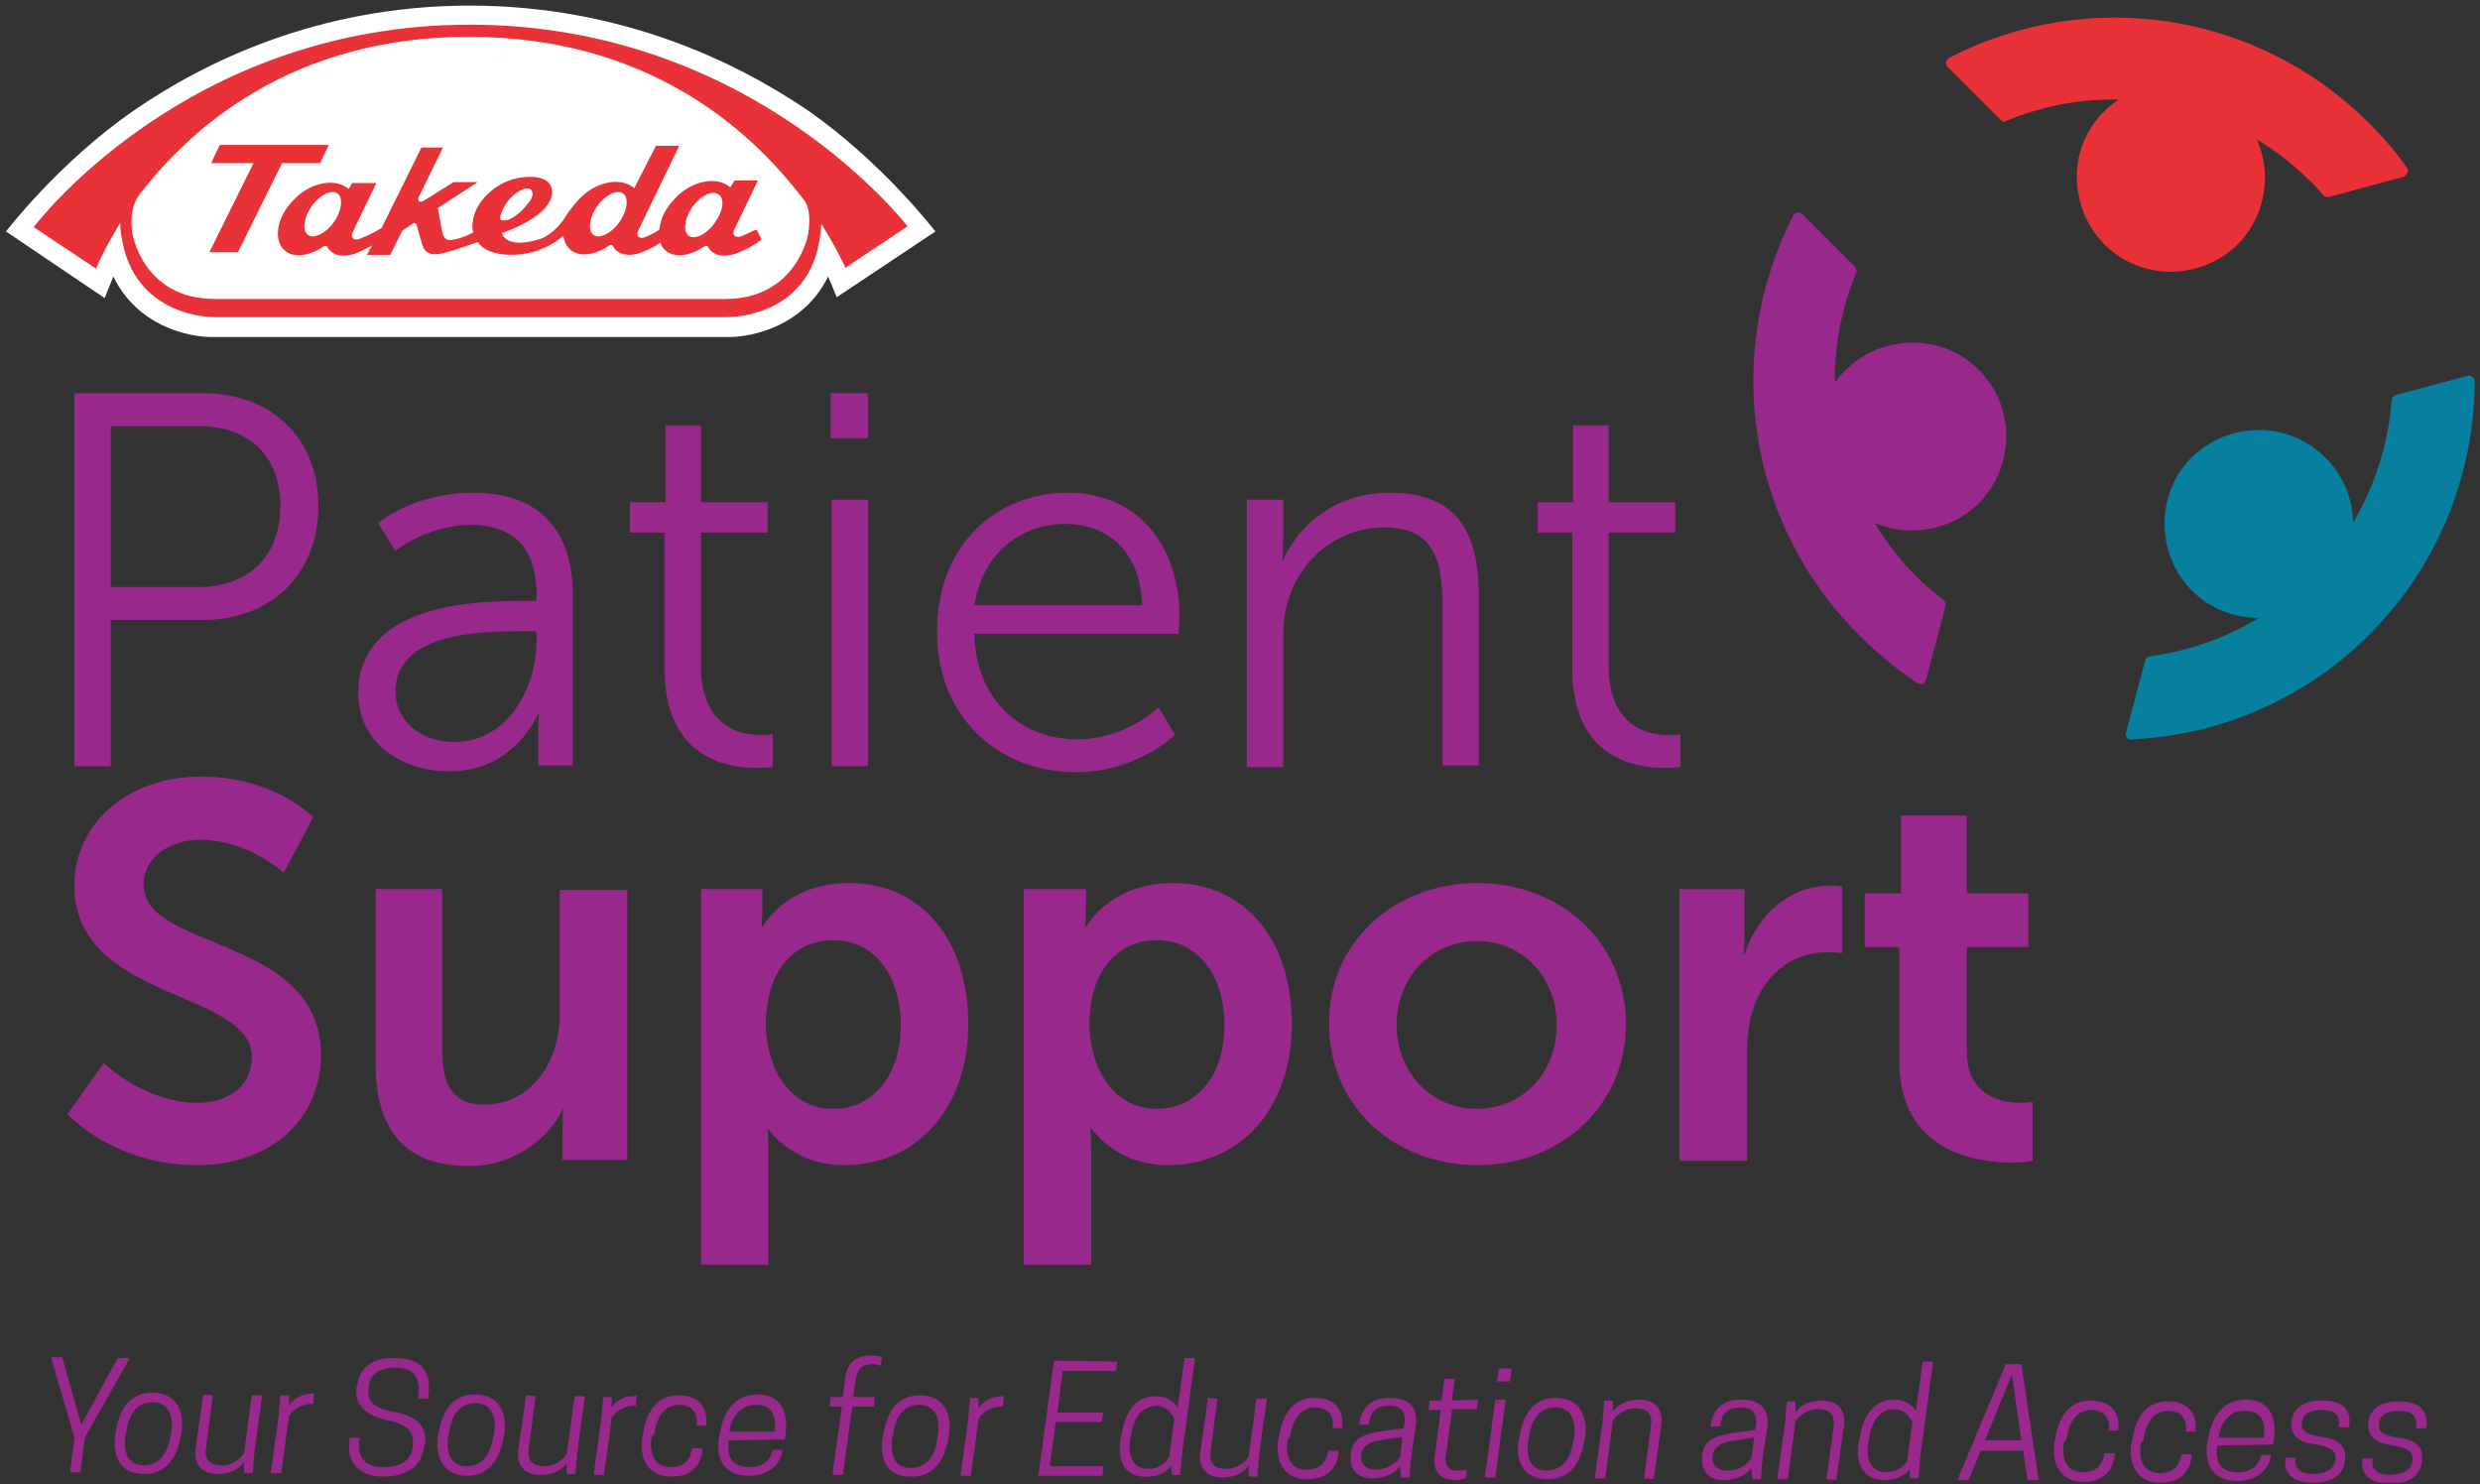 <svg width="269" height="161" viewBox="0 0 269 161" fill="none" xmlns="http://www.w3.org/2000/svg">
<rect x="0" y="0" width="269" height="161" fill="#333333" stroke="none"/>
<g clip-path="url(#clip0_4062_9743)">
<path d="M8.726 159.702H7.6L8.069 155.948L5.535 147.219H6.755L8.82 154.54L12.762 147.313H14.076L9.196 155.948L8.726 159.702Z" fill="#99288C"/>
<path d="M12.481 155.666L12.575 155.29C12.951 152.85 14.077 151.066 16.517 151.066C19.052 151.066 19.99 152.944 19.709 155.29L19.615 155.666C19.239 158.106 18.019 159.889 15.672 159.889C13.044 159.889 12.2 158.012 12.481 155.666ZM18.488 155.759L18.582 155.384C18.864 153.413 18.207 152.099 16.517 152.099C14.922 152.099 13.983 153.319 13.701 155.29L13.608 155.666C13.326 157.637 13.983 158.951 15.579 158.951C17.174 158.951 18.207 157.73 18.488 155.759Z" fill="#99288C"/>
<path d="M23.089 151.348L22.338 157.073C22.15 158.387 22.807 158.95 24.027 158.95C25.247 158.95 26.092 158.2 26.468 157.636L27.312 151.348H28.439L27.594 157.543L27.406 159.795H26.468V158.575C25.905 159.42 24.872 159.889 23.652 159.889C21.775 159.889 21.024 158.763 21.212 157.167L22.056 151.254L23.089 151.348Z" fill="#99288C"/>
<path d="M34.068 151.16L33.974 152.286H33.786C32.472 152.286 31.721 153.037 31.346 153.601L30.501 159.795H29.375L30.22 153.601L30.407 151.348H31.346V152.474C31.815 151.723 32.754 151.16 33.88 151.16H34.068Z" fill="#99288C"/>
<path d="M38.666 150.502L38.76 150.221C39.042 148.156 40.637 147.217 42.89 147.311C45.8 147.311 46.832 148.813 46.457 151.535V151.722H45.33C45.706 149.376 44.861 148.344 42.984 148.344H42.796C41.294 148.344 40.168 149.001 39.98 150.315V150.596C39.793 151.91 40.45 152.755 42.702 153.13C45.33 153.6 46.363 154.82 46.081 156.697L45.987 156.979C45.706 159.137 44.016 160.17 41.576 160.17C38.948 160.17 37.54 158.668 37.915 156.134V155.946H39.042C38.572 158.199 39.793 159.137 41.482 159.137H41.67C43.359 159.137 44.58 158.48 44.767 156.979V156.697C44.955 155.289 44.11 154.444 42.045 154.069C39.23 153.412 38.479 152.098 38.666 150.502Z" fill="#99288C"/>
<path d="M47.49 155.759L47.583 155.478C47.959 153.037 49.085 151.254 51.526 151.254C54.06 151.254 54.998 153.131 54.717 155.478L54.623 155.853C54.248 158.293 53.027 160.077 50.681 160.077C48.147 160.077 47.208 158.2 47.49 155.759ZM53.497 155.853L53.59 155.478C53.872 153.507 53.215 152.193 51.526 152.193C49.93 152.193 48.991 153.413 48.71 155.384L48.616 155.759C48.334 157.73 48.991 159.044 50.587 159.044C52.276 159.044 53.215 157.824 53.497 155.853Z" fill="#99288C"/>
<path d="M58.097 151.442L57.346 157.167C57.158 158.481 57.815 159.044 59.035 159.044C60.255 159.044 61.1 158.293 61.475 157.73L62.32 151.442H63.447L62.602 157.636L62.414 159.889H61.475V158.669C60.912 159.513 59.88 159.983 58.66 159.983C56.782 159.983 56.032 158.856 56.219 157.261L57.064 151.348L58.097 151.442Z" fill="#99288C"/>
<path d="M69.08 151.348L68.986 152.474H68.798C67.484 152.474 66.733 153.225 66.358 153.788L65.513 159.983H64.387L65.231 153.788L65.419 151.535H66.358V152.662C66.827 151.911 67.766 151.348 68.892 151.442C68.986 151.348 69.08 151.348 69.08 151.348Z" fill="#99288C"/>
<path d="M70.674 155.853C70.393 157.824 71.05 159.138 72.739 159.138C74.335 159.138 74.898 158.199 75.086 157.073H76.212V157.261C76.024 158.763 75.18 160.17 72.833 160.17C70.299 160.17 69.36 158.293 69.642 155.947L69.736 155.571C70.111 153.131 71.237 151.348 73.584 151.348C76.118 151.348 76.775 153.037 76.588 154.445V154.633H75.555C75.743 153.413 75.18 152.38 73.678 152.38C72.082 152.38 71.237 153.6 70.956 155.571L70.674 155.853Z" fill="#99288C"/>
<path d="M79.027 156.228C78.839 158.106 79.402 159.138 81.279 159.138C82.969 159.138 83.626 158.2 83.814 157.261H84.846V157.449C84.658 158.669 83.532 160.077 81.279 160.077C78.463 160.077 77.619 158.2 77.994 155.853L78.088 155.478C78.463 153.037 79.778 151.254 82.124 151.254C84.658 151.254 85.503 153.037 85.221 155.478L85.128 156.135L79.027 156.228ZM79.121 155.29H84.001C84.283 153.413 83.626 152.38 82.03 152.38C80.435 152.38 79.308 153.6 79.121 155.29Z" fill="#99288C"/>
<path d="M92.542 151.537H94.888L94.795 152.569H92.448L91.416 159.984H90.289L91.322 152.569H90.008L90.102 151.537H91.416L91.697 149.378C91.885 147.688 93.011 147.031 94.513 147.031C95.076 147.031 95.546 147.125 95.639 147.219L95.546 148.158C95.358 148.064 94.982 147.97 94.607 147.97C93.668 147.97 93.011 148.345 92.824 149.565L92.542 151.537Z" fill="#99288C"/>
<path d="M95.736 155.947L95.829 155.571C96.205 153.131 97.331 151.348 99.772 151.348C102.306 151.348 103.244 153.225 102.963 155.571L102.869 155.947C102.494 158.387 101.273 160.17 98.927 160.17C96.299 160.264 95.36 158.387 95.736 155.947ZM101.649 156.041L101.743 155.665C102.024 153.694 101.367 152.38 99.678 152.38C98.082 152.38 97.144 153.6 96.862 155.571L96.768 155.947C96.487 157.918 97.144 159.232 98.739 159.232C100.429 159.232 101.461 158.012 101.649 156.041Z" fill="#99288C"/>
<path d="M108.877 151.441L108.783 152.568H108.595C107.281 152.568 106.53 153.319 106.155 153.882L105.31 160.077H104.184L105.028 153.882L105.216 151.629H106.155V152.755C106.624 152.005 107.563 151.441 108.689 151.441H108.877Z" fill="#99288C"/>
<path d="M121.17 147.688L121.076 148.72H115.257L114.694 153.225H119.668L119.481 154.258H114.506L113.849 159.045H119.668L119.575 160.077H112.629L114.318 147.594L121.17 147.688Z" fill="#99288C"/>
<path d="M121.546 156.041L121.64 155.666C122.015 153.226 123.142 151.442 125.394 151.442C126.708 151.442 127.459 152.193 127.741 152.663L128.492 147.312H129.618L128.21 157.731L128.022 159.984H127.084V158.951C126.521 159.702 125.582 160.171 124.549 160.171C122.015 160.359 121.171 158.482 121.546 156.041ZM122.672 155.666L122.578 156.041C122.297 158.106 122.954 159.327 124.549 159.327C125.676 159.327 126.333 158.763 126.802 158.106L127.365 153.883C127.084 153.32 126.521 152.475 125.394 152.475C123.892 152.569 122.954 153.695 122.672 155.666Z" fill="#99288C"/>
<path d="M132.058 151.723L131.307 157.448C131.119 158.762 131.776 159.325 132.996 159.325C134.216 159.325 135.061 158.575 135.436 158.011L136.281 151.723H137.408L136.563 157.918L136.375 160.17H135.436V158.95C134.873 159.795 133.841 160.264 132.621 160.264C130.743 160.264 129.993 159.138 130.18 157.542L131.025 151.629L132.058 151.723Z" fill="#99288C"/>
<path d="M139.663 156.134C139.381 158.105 140.038 159.419 141.728 159.419C143.323 159.419 143.886 158.481 144.074 157.354H145.2V157.542C145.013 159.044 144.168 160.452 141.821 160.452C139.287 160.452 138.349 158.575 138.63 156.228L138.724 155.853C139.1 153.412 140.226 151.629 142.572 151.629C145.107 151.629 145.764 153.318 145.576 154.726V154.914H144.543C144.731 153.694 144.168 152.661 142.666 152.661C141.071 152.661 140.226 153.882 139.944 155.853L139.663 156.134Z" fill="#99288C"/>
<path d="M151.861 159.044C151.298 159.795 150.265 160.358 148.857 160.358C147.262 160.358 146.417 159.419 146.511 158.011V157.73C146.699 155.946 148.013 155.571 149.608 155.289L152.236 154.914L152.33 154.539C152.518 153.225 152.143 152.474 150.641 152.474C149.045 152.474 148.576 153.412 148.482 154.539H147.45V154.351C147.637 153.037 148.388 151.629 150.735 151.629C153.175 151.629 153.832 152.943 153.55 154.82L153.081 157.918L152.893 160.264H151.955L151.861 159.044ZM151.861 158.105L152.143 155.853L149.608 156.228C148.482 156.416 147.825 156.885 147.637 157.73V157.918C147.543 158.668 148.013 159.325 149.045 159.419C150.641 159.419 151.486 158.575 151.861 158.105Z" fill="#99288C"/>
<path d="M160.311 151.819L160.217 152.852H157.495L156.838 157.826C156.65 159.14 157.214 159.516 158.058 159.516C158.528 159.516 158.997 159.422 159.091 159.422L158.997 160.36C158.809 160.36 158.434 160.548 157.871 160.548C156.369 160.548 155.43 159.797 155.618 158.014L156.275 152.945H154.961L155.055 151.913H156.369L156.65 149.566H157.777L157.495 151.913L160.311 151.819Z" fill="#99288C"/>
<path d="M162.189 151.816H163.315L162.189 160.264H161.062L162.189 151.816ZM163.784 149.845H162.377L162.564 148.438H163.972L163.784 149.845Z" fill="#99288C"/>
<path d="M164.72 156.228L164.814 155.853C165.189 153.412 166.316 151.629 168.756 151.629C171.29 151.629 172.229 153.506 171.947 155.853L171.853 156.228C171.478 158.668 170.258 160.452 167.911 160.452C165.283 160.452 164.345 158.575 164.72 156.228ZM170.633 156.322L170.727 155.946C171.009 153.975 170.352 152.661 168.662 152.661C167.067 152.661 166.128 153.882 165.846 155.853L165.752 156.228C165.471 158.199 166.128 159.513 167.724 159.513C169.413 159.513 170.352 158.293 170.633 156.322Z" fill="#99288C"/>
<path d="M178.33 160.358L179.081 154.632C179.269 153.318 178.612 152.755 177.392 152.755C176.172 152.755 175.327 153.506 174.952 154.069L174.107 160.358H172.98L173.825 154.163L174.013 151.91H174.952V153.13C175.515 152.286 176.547 151.816 177.767 151.816C179.645 151.816 180.395 152.943 180.208 154.538L179.363 160.452L178.33 160.358Z" fill="#99288C"/>
<path d="M189.97 159.231C189.407 159.982 188.375 160.545 186.967 160.545C185.371 160.545 184.526 159.607 184.62 158.199V157.917C184.808 156.134 186.122 155.759 187.718 155.477L190.346 155.102L190.44 154.726C190.627 153.412 190.252 152.661 188.75 152.661C187.155 152.661 186.685 153.6 186.591 154.726H185.559V154.538C185.747 153.224 186.498 151.816 188.844 151.816C191.284 151.816 191.941 153.13 191.66 155.008L191.191 158.105L191.003 160.452H190.064L189.97 159.231ZM189.97 158.199L190.252 155.946L187.718 156.322C186.591 156.509 185.934 156.979 185.747 157.823V158.011C185.653 158.762 186.122 159.419 187.155 159.513C188.75 159.607 189.595 158.668 189.97 158.199Z" fill="#99288C"/>
<path d="M198.135 160.451L198.886 154.726C199.074 153.412 198.417 152.849 197.197 152.849C195.976 152.849 195.132 153.6 194.756 154.163L193.911 160.451H192.785L193.63 154.257L193.818 152.004H194.756V153.224C195.319 152.379 196.352 151.91 197.572 151.91C199.449 151.91 200.2 153.036 200.012 154.632L199.168 160.545L198.135 160.451Z" fill="#99288C"/>
<path d="M201.608 156.416L201.702 156.041C202.078 153.601 203.204 151.817 205.457 151.817C206.771 151.817 207.522 152.568 207.803 153.038L208.554 147.688H209.68L208.272 158.106L208.085 160.359H207.146V159.326C206.583 160.077 205.644 160.546 204.612 160.546C202.078 160.64 201.233 158.763 201.608 156.416ZM202.735 156.041L202.641 156.416C202.359 158.481 203.016 159.702 204.612 159.702C205.738 159.702 206.395 159.138 206.865 158.481L207.428 154.258C207.146 153.695 206.583 152.85 205.457 152.85C203.955 152.85 203.016 154.07 202.735 156.041Z" fill="#99288C"/>
<path d="M219.254 147.969L221.131 160.546H219.911L219.442 157.355H214.843L213.529 160.546H212.309L217.565 147.969H219.254ZM215.312 156.228H219.254L218.222 149.095L215.312 156.228Z" fill="#99288C"/>
<path d="M223.854 156.415C223.572 158.386 224.23 159.701 225.919 159.701C227.515 159.701 228.078 158.762 228.265 157.636H229.392V157.823C229.204 159.325 228.359 160.733 226.013 160.733C223.479 160.733 222.54 158.856 222.822 156.509L222.915 156.134C223.291 153.693 224.417 151.91 226.764 151.91C229.298 151.91 229.955 153.6 229.767 155.008V155.195H228.735C228.923 153.975 228.359 152.943 226.858 152.943C225.262 152.943 224.417 154.163 224.136 156.134L223.854 156.415Z" fill="#99288C"/>
<path d="M232.206 156.509C231.924 158.48 232.581 159.794 234.271 159.794C235.866 159.794 236.429 158.856 236.617 157.729H237.743V157.917C237.556 159.419 236.711 160.827 234.364 160.827C231.83 160.827 230.892 158.95 231.173 156.603L231.267 156.228C231.642 153.787 232.769 152.004 235.115 152.004C237.65 152.004 238.307 153.693 238.119 155.101V155.289H237.086C237.274 154.069 236.711 153.036 235.209 153.036C233.614 153.036 232.769 154.257 232.487 156.228L232.206 156.509Z" fill="#99288C"/>
<path d="M240.468 156.791C240.28 158.668 240.844 159.701 242.721 159.701C244.41 159.701 245.067 158.762 245.255 157.823H246.287V158.011C246.1 159.231 244.973 160.639 242.721 160.639C239.905 160.639 239.06 158.762 239.436 156.416L239.53 156.04C239.905 153.6 241.219 151.816 243.565 151.816C246.1 151.816 246.944 153.6 246.663 156.04L246.569 156.697L240.468 156.791ZM240.656 155.946H245.537C245.818 154.069 245.161 153.037 243.565 153.037C241.97 152.943 240.844 154.163 240.656 155.946Z" fill="#99288C"/>
<path d="M253.327 158.105C253.327 157.26 252.67 156.979 251.262 156.697C249.103 156.415 248.446 155.571 248.54 154.257V154.163C248.728 152.755 249.854 151.91 251.825 151.91C254.265 151.91 255.016 153.036 254.828 154.632V154.82H253.702C253.89 153.6 253.421 152.943 251.825 152.943C250.511 152.943 249.666 153.412 249.666 154.538C249.666 155.289 250.229 155.571 251.731 155.852C253.608 156.04 254.547 156.791 254.359 158.387V158.48C254.171 159.888 253.045 160.827 250.98 160.827C248.446 160.827 247.695 159.607 247.883 158.293V158.105H249.009C248.821 159.137 249.291 159.888 250.98 159.888C252.576 159.794 253.327 159.231 253.327 158.105Z" fill="#99288C"/>
<path d="M261.678 158.199C261.678 157.354 261.021 157.072 259.613 156.791C257.455 156.509 256.798 155.664 256.891 154.35V154.257C257.079 152.849 258.205 152.004 260.177 152.004C262.617 152.004 263.368 153.13 263.18 154.726V154.914H262.054C262.241 153.693 261.772 153.036 260.177 153.036C258.862 153.036 258.018 153.506 258.018 154.632C258.018 155.383 258.581 155.664 260.083 155.946C261.96 156.134 262.898 156.885 262.711 158.48V158.574C262.523 159.982 261.397 160.921 259.332 160.921C256.798 160.921 256.047 159.7 256.234 158.386V158.199H257.361C257.173 159.231 257.642 159.982 259.332 159.982C260.927 159.888 261.678 159.325 261.678 158.199Z" fill="#99288C"/>
<path d="M8.066 42.656H22.052C29.279 42.656 34.535 47.349 34.535 54.858C34.535 62.367 29.279 67.248 22.052 67.248H12.008V83.11H8.066V42.656ZM21.488 63.681C26.932 63.681 30.405 60.396 30.405 54.858C30.405 49.414 26.932 46.223 21.582 46.223H12.008V63.681H21.488Z" fill="#99288C"/>
<path d="M56.591 65.182H58.187V64.431C58.187 58.893 55.183 56.922 50.959 56.922C46.267 57.016 42.888 59.738 42.888 59.738L41.01 56.734C41.01 56.734 44.765 53.449 51.335 53.449C58.281 53.449 62.129 57.297 62.129 64.525V83.015H58.374V79.824C58.374 78.416 58.468 77.383 58.468 77.383H58.374C58.374 77.383 55.934 83.672 48.707 83.672C43.92 83.672 38.852 80.856 38.852 75.131C38.945 65.463 51.617 65.182 56.591 65.182ZM49.364 80.481C54.902 80.481 58.187 74.755 58.187 69.687V68.467H56.497C51.992 68.467 42.888 68.654 42.888 75.037C42.888 77.665 45.046 80.481 49.364 80.481Z" fill="#99288C"/>
<path d="M72.079 57.767H68.324V54.482H72.172V46.129H76.021V54.482H83.248V57.767H76.021V72.128C76.021 78.886 80.338 79.731 82.497 79.731C83.342 79.731 83.811 79.637 83.811 79.637V83.204C83.811 83.204 83.154 83.297 82.122 83.297C78.743 83.297 72.079 82.171 72.079 72.504V57.767Z" fill="#99288C"/>
<path d="M90.102 42.656H94.138V47.537H90.102V42.656ZM90.195 54.201H94.138V83.11H90.195V54.201Z" fill="#99288C"/>
<path d="M115.818 53.449C123.796 53.449 127.926 59.644 127.926 66.777C127.926 67.434 127.832 68.748 127.832 68.748H105.682C105.869 76.163 110.938 80.199 116.851 80.199C122.107 80.199 125.674 76.727 125.674 76.727L127.457 79.73C127.457 79.73 123.233 83.766 116.757 83.766C108.122 83.766 101.646 77.571 101.646 68.654C101.552 59.175 108.028 53.449 115.818 53.449ZM123.89 65.651C123.703 59.644 119.948 56.828 115.631 56.828C110.844 56.828 106.62 59.832 105.682 65.651H123.89Z" fill="#99288C"/>
<path d="M135.34 54.2H139.188V58.518C139.188 59.738 139.094 60.77 139.094 60.77H139.188C140.221 58.142 143.881 53.449 150.733 53.449C157.866 53.449 160.401 57.485 160.401 64.619V83.015H156.458V65.745C156.458 61.24 155.801 57.204 150.17 57.204C145.195 57.204 140.972 60.583 139.658 65.369C139.282 66.59 139.188 67.904 139.188 69.311V83.203H135.246V54.2H135.34Z" fill="#99288C"/>
<path d="M170.54 57.767H166.785V54.482H170.633V46.129H174.482V54.482H181.709V57.767H174.482V72.128C174.482 78.886 178.799 79.731 180.958 79.731C181.803 79.731 182.272 79.637 182.272 79.637V83.204C182.272 83.204 181.615 83.297 180.583 83.297C177.204 83.297 170.54 82.171 170.54 72.504V57.767Z" fill="#99288C"/>
<path d="M261.113 18.255C259.893 16.471 258.485 14.876 256.983 13.374C244.969 1.36 226.667 -1.55 211.461 6.24C211.274 6.334 211.18 6.522 211.086 6.71C211.086 6.898 211.086 7.085 211.274 7.273L216.999 12.998C217.187 13.186 217.468 13.28 217.656 13.092C229.013 8.399 241.966 11.027 250.601 19.663C251.07 20.132 251.54 20.601 252.009 21.164C252.197 21.352 252.384 21.446 252.666 21.352L260.644 19.193C260.738 19.193 260.832 19.099 260.926 19.006C261.019 18.912 261.019 18.818 261.113 18.724C261.301 18.63 261.207 18.442 261.113 18.255Z" fill="#E83238"/>
<path d="M210.803 65.092C209.771 64.248 208.738 63.403 207.894 62.558C199.259 53.923 196.63 40.97 201.323 29.613C201.417 29.332 201.323 29.144 201.23 28.956L195.504 23.231C195.316 23.043 195.129 23.043 194.941 23.043C194.753 23.043 194.566 23.231 194.472 23.418C186.775 38.624 189.591 56.926 201.699 68.941C203.576 70.818 205.735 72.601 207.987 74.103C208.175 74.197 208.363 74.197 208.551 74.197C208.645 74.197 208.738 74.103 208.738 74.009C208.832 73.915 208.832 73.821 208.926 73.727L210.991 65.843C211.085 65.468 210.991 65.186 210.803 65.092Z" fill="#99288C"/>
<path d="M268.153 40.875C267.965 40.781 267.778 40.687 267.59 40.781L259.894 42.846C259.612 42.94 259.424 43.128 259.424 43.409C258.861 50.636 255.764 57.488 250.695 62.557C245.908 67.343 239.901 70.253 233.237 71.192C232.956 71.192 232.768 71.379 232.674 71.661L230.609 79.451C230.515 79.639 230.609 79.827 230.703 80.014C230.797 80.202 230.985 80.296 231.266 80.202C241.028 79.733 250.132 75.697 256.984 68.845C264.305 61.524 268.341 51.763 268.435 41.438C268.435 41.157 268.341 40.969 268.153 40.875Z" fill="#07809F"/>
<path d="M252.196 49.605C248.254 45.663 241.778 45.663 237.742 49.605C233.8 53.547 233.8 60.023 237.742 64.059C241.684 68.002 248.16 68.002 252.196 64.059C256.232 60.117 256.232 53.547 252.196 49.605Z" fill="#07809F"/>
<path d="M214.653 40.125C210.711 36.182 204.235 36.182 200.199 40.125C196.163 44.067 196.257 50.543 200.199 54.579C204.141 58.521 210.617 58.521 214.653 54.579C218.595 50.543 218.595 44.067 214.653 40.125Z" fill="#99288C"/>
<path d="M242.716 12.058C238.774 8.116 232.297 8.116 228.261 12.058C224.225 16 224.319 22.477 228.261 26.513C232.204 30.455 238.68 30.455 242.716 26.513C246.658 22.477 246.658 16.094 242.716 12.058Z" fill="#E83238"/>
<path d="M11.258 115.306C11.258 115.306 15.67 119.623 21.395 119.623C24.493 119.623 27.309 118.028 27.309 114.649C27.309 107.328 8.067 108.642 8.067 96.065C8.067 89.307 13.887 84.238 21.771 84.238C29.843 84.238 33.973 88.65 33.973 88.65L30.781 94.657C30.781 94.657 26.839 91.09 21.771 91.09C18.298 91.09 15.576 93.061 15.576 95.971C15.576 103.198 34.817 101.415 34.817 114.461C34.817 120.938 29.843 126.381 21.395 126.381C12.291 126.381 7.316 120.844 7.316 120.844L11.258 115.306Z" fill="#99288C"/>
<path d="M40.637 96.441H47.958V113.805C47.958 117.372 48.896 119.813 52.463 119.813C57.719 119.813 60.723 115.12 60.723 109.957V96.535H68.044V125.82H61.004V122.441C61.004 121.314 61.098 120.376 61.098 120.376H61.004C59.596 123.379 55.842 126.477 50.867 126.477C44.579 126.477 40.731 123.285 40.731 115.307V96.441H40.637Z" fill="#99288C"/>
<path d="M76.023 96.438H82.688V98.597C82.688 99.723 82.594 100.568 82.594 100.568H82.688C82.688 100.568 85.222 95.781 92.073 95.781C100.052 95.781 105.026 102.07 105.026 111.08C105.026 120.373 99.301 126.38 91.604 126.38C85.785 126.38 83.251 122.344 83.251 122.344C83.251 122.344 83.344 123.376 83.344 124.878V137.173H76.023V96.438ZM90.384 120.279C94.42 120.279 97.705 116.994 97.705 111.174C97.705 105.637 94.702 101.976 90.384 101.976C86.63 101.976 83.063 104.698 83.063 111.268C83.157 115.773 85.597 120.279 90.384 120.279Z" fill="#99288C"/>
<path d="M111.125 96.438H117.789V98.597C117.789 99.723 117.695 100.568 117.695 100.568H117.789C117.789 100.568 120.323 95.781 127.175 95.781C135.153 95.781 140.128 102.07 140.128 111.08C140.128 120.373 134.402 126.38 126.706 126.38C120.887 126.38 118.352 122.344 118.352 122.344H118.258C118.258 122.344 118.352 123.376 118.352 124.878V137.173H111.031V96.438H111.125ZM125.486 120.279C129.522 120.279 132.807 116.994 132.807 111.174C132.807 105.637 129.803 101.976 125.486 101.976C121.731 101.976 118.165 104.698 118.165 111.268C118.258 115.773 120.699 120.279 125.486 120.279Z" fill="#99288C"/>
<path d="M160.215 95.781C169.226 95.781 176.359 102.164 176.359 111.08C176.359 120.091 169.132 126.38 160.309 126.38C151.298 126.38 144.165 120.091 144.165 111.08C144.071 102.164 151.298 95.781 160.215 95.781ZM160.215 120.279C164.908 120.279 168.85 116.618 168.85 111.174C168.85 105.73 164.908 102.07 160.215 102.07C155.428 102.07 151.486 105.824 151.486 111.174C151.486 116.524 155.428 120.279 160.215 120.279Z" fill="#99288C"/>
<path d="M182.176 96.442H189.215V101.51C189.215 102.637 189.121 103.575 189.121 103.575H189.215C190.529 99.352 194.002 96.066 198.507 96.066C199.164 96.066 199.821 96.16 199.821 96.16V103.387C199.821 103.387 199.071 103.294 198.132 103.294C195.035 103.294 191.562 105.077 190.154 109.488C189.685 110.896 189.497 112.492 189.497 114.275V125.914H182.176V96.442Z" fill="#99288C"/>
<path d="M206.016 102.728H202.262V96.908H206.204V88.461H213.337V96.908H220.001V102.728H213.337V114.085C213.337 118.872 217.092 119.622 219.157 119.622C220.001 119.622 220.471 119.529 220.471 119.529V125.911C220.471 125.911 219.626 126.099 218.218 126.099C214.182 126.099 206.016 124.879 206.016 115.023V102.728Z" fill="#99288C"/>
<path d="M14.544 11.966C6.378 17.598 0.652 25.107 0.652 25.107L11.352 32.334L12.291 29.988C14.825 35.244 20.269 36.652 23.366 36.558H23.273H78.744H78.65C81.747 36.652 87.285 35.244 89.819 29.988C89.913 30.175 90.758 32.24 90.758 32.24L101.458 25.107C101.458 25.107 95.639 17.504 87.473 11.873C79.964 6.804 67.481 0.609 50.961 0.609C34.442 0.609 22.052 6.804 14.544 11.966Z" fill="white"/>
<path d="M34.725 17.694L35.664 15.723H23.837L22.899 17.694H27.498L22.711 27.361H25.808L30.595 17.694H34.725Z" fill="#E83238"/>
<path d="M77.525 24.17C76.681 25.39 75.367 26.047 74.71 25.578C74.053 25.108 74.24 23.701 75.085 22.48C75.93 21.26 77.244 20.603 77.901 21.073C78.652 21.542 78.464 22.856 77.525 24.17ZM67.201 24.076C66.356 25.296 65.042 25.953 64.385 25.484C63.728 25.015 63.916 23.607 64.76 22.387C65.605 21.166 66.919 20.509 67.576 20.979C68.233 21.448 68.046 22.856 67.201 24.076ZM54.342 23.231C54.342 23.231 54.905 21.26 56.782 20.509C56.782 20.509 57.346 20.322 57.627 20.603C57.627 20.603 58.002 20.979 57.533 21.73C57.064 22.387 56.125 23.513 54.999 23.888C54.905 23.794 53.967 24.264 54.342 23.231ZM36.227 24.076C35.382 25.296 34.068 25.953 33.411 25.484C32.754 25.015 32.942 23.607 33.787 22.387C34.631 21.166 35.945 20.509 36.602 20.979C37.26 21.448 37.072 22.856 36.227 24.076ZM80.529 25.578C80.529 25.578 79.966 25.859 79.684 25.578C79.403 25.296 79.684 24.827 79.684 24.827L82.218 19.571H79.684L79.215 20.322C77.713 19.008 74.897 19.665 73.208 21.542C72.175 22.574 71.612 23.794 71.518 24.921C71.237 25.108 70.767 25.39 70.11 25.672C70.11 25.672 69.547 25.953 69.266 25.672C68.984 25.39 69.266 24.921 69.266 24.921L73.677 15.816H71.143L68.796 20.416C67.295 19.102 64.479 19.759 62.789 21.636C62.414 22.011 62.132 22.387 61.851 22.762C61.851 22.762 61.851 22.856 61.757 22.856C61.663 22.95 61.663 23.044 61.569 23.137C60.161 25.578 58.472 25.953 58.472 25.953C54.811 27.08 54.436 25.296 54.436 25.296C58.566 23.794 60.067 22.011 59.88 20.603C59.692 19.195 57.815 19.195 57.815 19.195C54.717 19.008 52.089 21.166 51.432 23.325C51.245 23.982 51.151 24.639 51.339 25.202C50.118 25.859 49.367 25.953 49.367 25.953C48.335 26.235 48.241 25.766 48.053 25.484C47.959 25.202 47.49 22.574 47.49 22.574L51.808 19.759H49.18L45.895 21.823C45.144 22.105 45.425 21.354 45.425 21.354L48.053 16.004H45.707L41.389 24.733C40.92 25.015 39.888 25.578 39.137 25.859C39.137 25.859 38.574 26.141 38.292 25.859C38.01 25.578 38.292 25.108 38.292 25.108L40.826 19.852H38.198L37.823 20.509C36.321 19.195 33.505 19.852 31.816 21.73C30.032 23.513 29.657 25.953 30.783 27.08C31.722 28.018 33.411 27.831 35.007 26.798C35.007 26.798 35.382 26.423 35.57 26.892C35.758 27.267 36.696 28.206 38.667 27.455C39.324 27.174 39.888 26.892 40.357 26.61L39.794 27.643H42.328L43.642 25.015L44.768 24.264C44.768 24.264 45.144 23.982 45.238 24.545C45.238 24.545 45.801 26.704 45.988 26.986C46.176 27.267 46.645 27.924 48.429 27.361C49.837 26.986 51.057 26.516 51.808 26.235C52.371 27.08 53.591 27.643 55.468 27.643C58.284 27.643 60.255 26.329 61.1 25.578C61.194 26.141 61.382 26.61 61.757 26.986C62.696 27.924 64.385 27.737 65.981 26.704C65.981 26.704 66.356 26.329 66.544 26.798C66.731 27.174 67.67 28.112 69.641 27.361C70.58 26.986 71.237 26.61 71.612 26.329C71.706 26.61 71.894 26.892 72.082 27.08C73.02 28.018 74.71 27.831 76.305 26.798C76.305 26.798 76.681 26.423 76.868 26.892C77.056 27.267 77.995 28.206 79.966 27.455C82.031 26.61 82.594 25.953 82.594 25.953L82.124 25.015C82.124 24.733 81.468 25.202 80.529 25.578Z" fill="#E83238"/>
<path d="M87.661 25.39C87.661 25.39 86.441 32.429 78.65 32.429C70.954 32.429 30.97 32.429 23.273 32.429C15.483 32.429 14.356 25.296 14.356 25.296C14.075 23.419 14.45 22.105 15.013 21.26C20.645 13.845 31.72 3.99 50.868 3.99C70.203 3.99 81.372 14.033 87.004 21.448C87.755 22.199 87.942 23.513 87.661 25.39ZM50.962 2.676C20.082 2.676 3.656 24.639 3.656 24.639L10.414 29.144C10.414 29.144 11.259 27.079 13.042 24.17C13.042 24.921 13.136 25.39 13.136 25.39C14.356 34.588 23.273 34.4 23.273 34.4H78.744C78.744 34.4 87.849 34.682 88.975 25.484C88.975 25.484 89.069 25.014 89.069 24.264C90.852 27.079 91.697 29.05 91.697 29.05L98.455 24.545C98.455 24.639 81.842 2.676 50.962 2.676Z" fill="#E83238"/>
</g>
<defs>
<clipPath id="clip0_4062_9743">
<rect width="267.782" height="160.219" fill="white" transform="translate(0.652 0.609)"/>
</clipPath>
</defs>
</svg>
